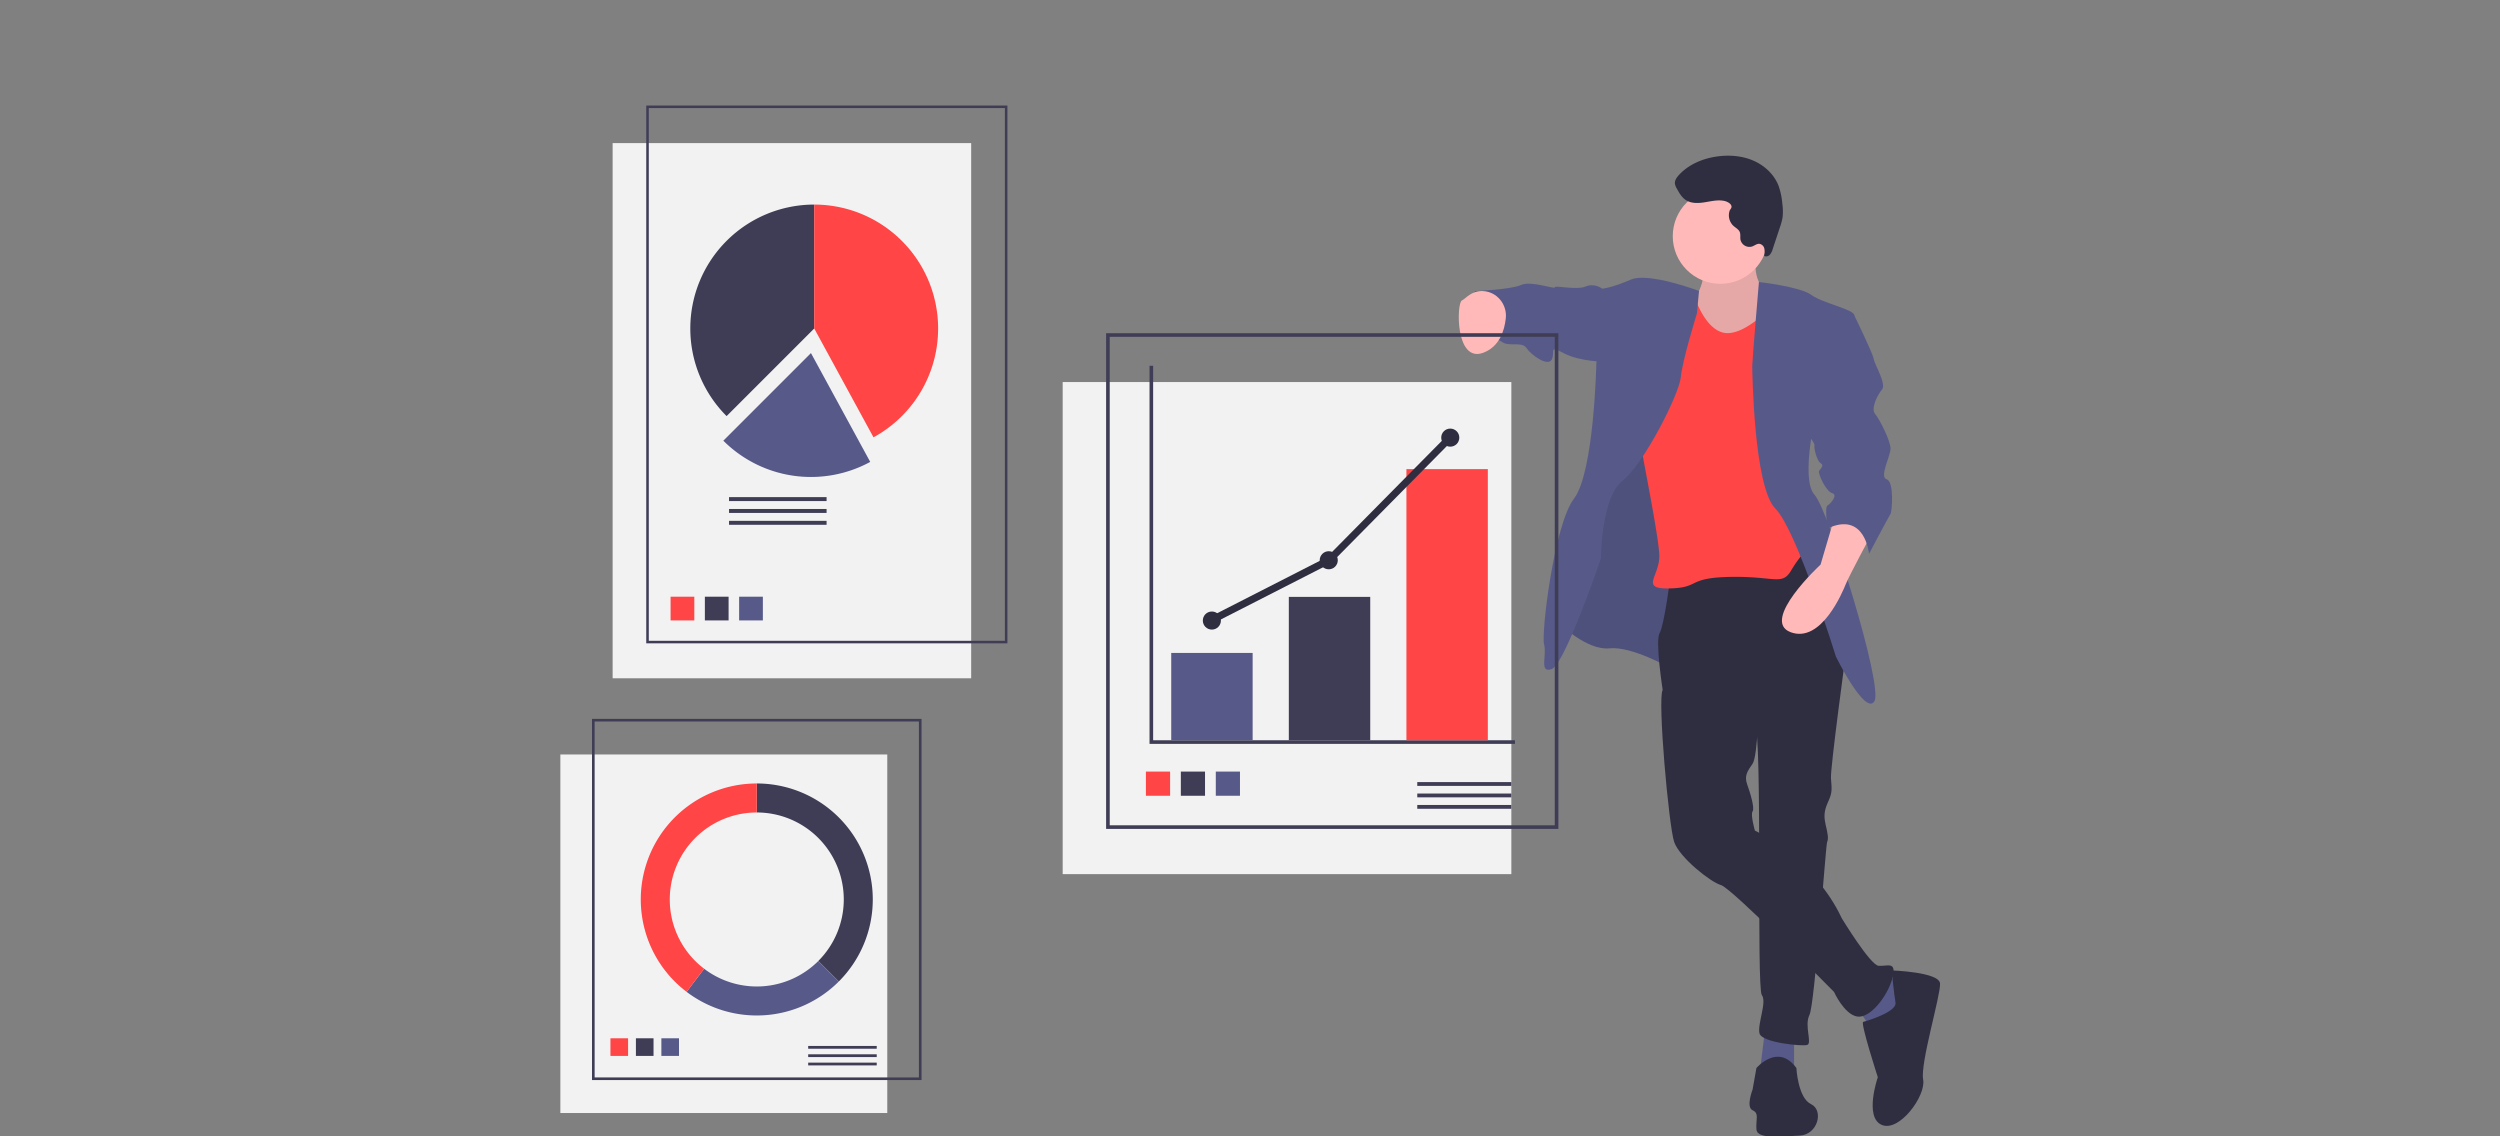 <?xml version="1.0" encoding="UTF-8" standalone="no"?>
<svg
   xmlns:dc="http://purl.org/dc/elements/1.1/"
   xmlns:cc="http://creativecommons.org/ns#"
   xmlns:rdf="http://www.w3.org/1999/02/22-rdf-syntax-ns#"
   xmlns:svg="http://www.w3.org/2000/svg"
   xmlns="http://www.w3.org/2000/svg"
   xmlns:xlink="http://www.w3.org/1999/xlink"
   xmlns:sodipodi="http://sodipodi.sourceforge.net/DTD/sodipodi-0.dtd"
   xmlns:inkscape="http://www.inkscape.org/namespaces/inkscape"
   width="1100"
   height="500"
   data-name="Layer 1"
   version="1.1"
   viewBox="0 0 1100 500"
   id="svg157"
   sodipodi:docname="Drr.svg"
   inkscape:version="0.92.5 (2060ec1f9f, 2020-04-08)">
  <rect x="0" y="0" width="1100" height="500" fill="#808080" stroke="none"/>
  <sodipodi:namedview
     pagecolor="#ffffff"
     bordercolor="#666666"
     borderopacity="1"
     objecttolerance="10"
     gridtolerance="10"
     guidetolerance="10"
     inkscape:pageopacity="0"
     inkscape:pageshadow="2"
     inkscape:window-width="1366"
     inkscape:window-height="705"
     id="namedview159"
     showgrid="false"
     inkscape:zoom="0.26004603"
     inkscape:cx="628.3729"
     inkscape:cy="412.90451"
     inkscape:window-x="-8"
     inkscape:window-y="399"
     inkscape:window-maximized="1"
     inkscape:current-layer="svg157" />
  <defs
     id="defs15">
    <linearGradient
       id="deacd444-d5db-4c24-9492-02e57292be3c"
       x1="675.05"
       x2="675.05"
       y1="606.02"
       y2="240.27"
       gradientUnits="userSpaceOnUse">
      <stop
         stop-color="gray"
         stop-opacity=".25"
         offset="0"
         id="stop4" />
      <stop
         stop-color="gray"
         stop-opacity=".12"
         offset=".54"
         id="stop6" />
      <stop
         stop-color="gray"
         stop-opacity=".1"
         offset="1"
         id="stop8" />
    </linearGradient>
    <linearGradient
       id="a1de9c2c-a914-4f57-a703-6b671b828453"
       x1="473.94"
       x2="473.94"
       y1="635.65"
       y2="301.65"
       gradientTransform="translate(-82,-130)"
       xlink:href="#deacd444-d5db-4c24-9492-02e57292be3c" />
    <linearGradient
       id="33ead0d0-8f65-4117-bca2-44ecb419ecb0"
       x1="363.44"
       x2="363.44"
       y1="662.65"
       y2="401.65"
       gradientTransform="translate(-82,-130)"
       xlink:href="#deacd444-d5db-4c24-9492-02e57292be3c" />
    <linearGradient
       id="9a5964b5-9011-4675-8f60-8033350848c0"
       x1="849.68"
       x2="849.68"
       y1="703.66"
       y2="385.5"
       gradientTransform="translate(-82,-130)"
       xlink:href="#deacd444-d5db-4c24-9492-02e57292be3c" />
    <linearGradient
       id="linearGradient949"
       x1="675.05"
       x2="675.05"
       y1="606.02"
       y2="240.27"
       gradientTransform="translate(-82,-130)"
       gradientUnits="userSpaceOnUse"
       xlink:href="#deacd444-d5db-4c24-9492-02e57292be3c" />
    <clipPath
       id="a-4-8-9-3-1">
      <rect
         y="0"
         x="0"
         width="91"
         height="100.34"
         id="rect4" />
    </clipPath>
  </defs>
  <title
     id="title17">web_devices</title>
  <g
     transform="matrix(1.179,0,0,1.179,924.62,-524.216)"
     style="fill:#ffb8b8"
     id="g18" />
  <g
     id="g989"
     transform="translate(16.859,-41.573)">
    <g
       id="g32"
       transform="matrix(0,-0.58,-0.58,0,426.408,340.02)">
      <rect
         id="rect8"
         height="272"
         width="406"
         y="27.5"
         x="0"
         style="fill:#f2f2f2;stroke-width:0.965" />
      <rect
         id="rect10"
         stroke-miterlimit="10"
         height="272.07"
         width="406.07"
         y="0.965"
         x="27.465"
         style="fill:none;stroke:#3f3d56;stroke-width:1.93;stroke-miterlimit:10" />
      <path
         id="path12"
         d="m 198.9,213.04 a 94,94 0 0 0 160.47,-66.468 h -94 z"
         inkscape:connector-curvature="0"
         style="fill:#3f3d56" />
      <path
         id="path14"
         d="M 359.37,146.57 A 94.011,94.011 0 0 0 182.81,101.602 l 82.564,44.968 z"
         inkscape:connector-curvature="0"
         style="fill:#ff4545" />
      <path
         id="path16"
         d="m 180.25,215.52 66.468,-66.468 -82.564,-44.968 a 94.049,94.049 0 0 0 16.096,111.44 z"
         inkscape:connector-curvature="0"
         style="fill:#575a89" />
      <rect
         id="rect18"
         height="18"
         width="18"
         y="-61.894"
         x="-255.53"
         transform="matrix(0,-1,-1,0,0,0)"
         style="fill:#ff4545" />
      <rect
         id="rect20"
         height="18"
         width="18"
         y="-61.894"
         x="-229.53"
         transform="matrix(0,-1,-1,0,0,0)"
         style="fill:#3f3d56" />
      <rect
         id="rect22"
         height="18"
         width="18"
         y="-61.894"
         x="-203.53"
         transform="matrix(0,-1,-1,0,0,0)"
         style="fill:#575a89" />
      <g
         id="g30"
         style="fill:#3f3d56">
        <rect
           id="rect24"
           height="3"
           width="74"
           y="-137.44"
           x="137.19"
           transform="rotate(90)" />
        <rect
           id="rect26"
           height="3"
           width="74"
           y="-128.44"
           x="137.19"
           transform="rotate(90)" />
        <rect
           id="rect28"
           height="3"
           width="74"
           y="-119.44"
           x="137.19"
           transform="rotate(90)" />
      </g>
    </g>
    <g
       id="g58"
       transform="matrix(0.58,0,0,0.58,150.241,137.771)">
      <rect
         id="rect34"
         height="272"
         width="248"
         y="406.5"
         x="137"
         style="fill:#f2f2f2" />
      <rect
         id="rect36"
         stroke-miterlimit="10"
         height="272"
         width="248"
         y="380.5"
         x="162"
         style="fill:none;stroke:#3f3d56;stroke-width:2;stroke-miterlimit:10" />
      <rect
         id="rect38"
         height="13.371"
         width="13.371"
         y="621.81"
         x="175"
         style="fill:#ff4545" />
      <rect
         id="rect40"
         height="13.371"
         width="13.371"
         y="621.81"
         x="194.31"
         style="fill:#3f3d56" />
      <rect
         id="rect42"
         height="13.371"
         width="13.371"
         y="621.81"
         x="213.63"
         style="fill:#575a89" />
      <g
         id="g52"
         style="fill:#3f3d56">
        <rect
           id="rect44"
           height="2.108"
           width="52"
           y="627.62"
           x="325" />
        <rect
           id="rect46"
           height="2.108"
           width="52"
           y="633.95"
           x="325" />
        <rect
           id="rect48"
           height="2.108"
           width="52"
           y="640.27"
           x="325" />
        <path
           id="path50"
           d="m 286,428.5 v 22 a 66,66 0 0 1 46.669,112.67 l 15.556,15.556 A 88,88 0 0 0 286,428.496 Z"
           inkscape:connector-curvature="0" />
      </g>
      <path
         id="path54"
         d="m 348.23,578.73 -15.556,-15.556 a 65.983,65.983 0 0 1 -86.6,5.872 l -13.316,17.521 a 87.998,87.998 0 0 0 115.47,-7.836 z"
         inkscape:connector-curvature="0"
         style="fill:#575a89" />
      <path
         id="path56"
         d="m 220,516.5 a 66,66 0 0 1 66,-66 v -22 a 87.999,87.999 0 0 0 -53.247,158.06 l 13.316,-17.521 A 65.885,65.885 0 0 1 220,516.498 Z"
         inkscape:connector-curvature="0"
         style="fill:#ff4545" />
    </g>
    <path
       id="path60"
       d="m 755.822,148.37 c 0,0 -2.366,17.576 3.718,19.603 6.084,2.028 4.394,17.576 4.394,17.576 l -18.251,13.858 -16.223,1.352 -4.056,-20.955 2.366,-5.408 c 0,0 9.126,-10.816 2.704,-21.969 -6.422,-11.153 25.349,-4.056 25.349,-4.056 z"
       style="fill:#ffb9b9;stroke-width:0.58"
       inkscape:connector-curvature="0" />
    <path
       id="path62"
       d="m 755.822,148.37 c 0,0 -2.366,17.576 3.718,19.603 6.084,2.028 4.394,17.576 4.394,17.576 l -18.251,13.858 -16.223,1.352 -4.056,-20.955 2.366,-5.408 c 0,0 9.126,-10.816 2.704,-21.969 -6.422,-11.153 25.349,-4.056 25.349,-4.056 z"
       style="opacity:0.1;stroke-width:0.58"
       inkscape:connector-curvature="0" />
    <path
       id="path64"
       d="m 738.925,285.259 -21.293,50.022 c 0,0 -16.561,-9.464 -26.363,-8.449 -9.802,1.014 -21.969,-10.816 -21.969,-10.816 l 12.167,-58.808 22.645,-62.53 31.433,19.941 z"
       style="fill:#575a89;stroke-width:0.58"
       inkscape:connector-curvature="0" />
    <path
       id="path66"
       d="m 738.925,285.259 -21.293,50.022 c 0,0 -16.561,-9.464 -26.363,-8.449 -9.802,1.014 -21.969,-10.816 -21.969,-10.816 l 12.167,-58.808 22.645,-62.53 31.433,19.941 z"
       style="opacity:0.1;stroke-width:0.58"
       inkscape:connector-curvature="0" />
    <polygon
       id="polygon68"
       points="938.04,739.04 960.19,743.71 960.19,771.69 933.96,771.69 "
       style="fill:#575a89"
       transform="matrix(0.58,0,0,0.58,215.629,66.618)" />
    <polygon
       id="polygon70"
       points="1019.1,737.3 1005.1,717.48 1028.4,695.33 1047.6,706.99 1033.6,739.04 "
       style="fill:#575a89"
       transform="matrix(0.58,0,0,0.58,215.629,66.618)" />
    <g
       id="g80"
       style="fill:#2f2e41"
       transform="matrix(0.58,0,0,0.58,215.629,66.618)">
      <path
         id="path72"
         d="m 965.43,368.91 34.391,81.023 c 0,0 -12.241,89.766 -11.658,97.344 0.583,7.578 1.166,10.492 -1.749,16.904 -2.914,6.412 -4.08,10.492 -2.332,18.07 1.749,7.578 2.332,10.492 1.166,13.407 -1.166,2.915 -9.326,122.99 -13.407,131.15 -4.081,8.16 2.332,21.567 -1.749,22.733 -4.08,1.166 -34.391,-1.749 -36.14,-8.743 -1.749,-6.995 5.829,-23.899 1.749,-29.145 -4.08,-5.246 0.583,-194.1 -5.246,-206.93 -5.829,-12.83 -69.948,-24.482 -69.948,-24.482 0,0 -5.829,-37.305 -2.332,-43.134 3.497,-5.829 8.161,-42.551 8.161,-42.551 z"
         inkscape:connector-curvature="0" />
      <path
         id="path74"
         d="m 931.62,767.02 c 0,0 16.321,-19.236 30.311,0 0,0 1.166,22.733 11.075,27.396 9.909,4.663 5.246,23.316 -8.743,23.899 -13.99,0.583 -32.059,2.914 -32.642,-4.663 -0.583,-7.578 2.332,-12.241 -2.914,-14.572 -5.246,-2.331 0,-15.738 0,-15.738 z"
         inkscape:connector-curvature="0" />
      <path
         id="path76"
         d="m 933.37,488.4 c 0,0 -0.583,41.969 -4.663,47.798 -4.08,5.829 -6.412,9.326 -4.08,15.738 2.332,6.412 5.829,18.07 4.08,20.401 -1.749,2.331 1.749,14.572 1.749,14.572 0,0 44.883,21.567 65.867,66.45 0,0 21.567,35.557 27.979,36.14 6.412,0.583 13.99,-4.08 10.492,9.326 -3.497,13.407 -16.904,30.894 -26.813,29.145 -9.909,-1.749 -17.487,-18.653 -17.487,-18.653 0,0 -77.525,-78.691 -85.686,-81.023 -8.161,-2.332 -31.476,-20.984 -35.557,-32.642 -4.081,-11.658 -12.824,-109 -8.743,-115.41 4.081,-6.41 19.236,-15.155 19.236,-15.155 z"
         inkscape:connector-curvature="0" />
      <path
         id="path78"
         d="m 1034.2,693 c 0,0 36.14,1.166 36.722,9.909 0.582,8.743 -15.155,60.621 -12.824,72.862 2.332,12.241 -18.07,40.22 -31.476,34.391 -13.407,-5.829 -2.914,-36.14 -2.914,-36.14 0,0 -13.407,-41.386 -11.075,-41.969 2.332,-0.583 25.647,-7.578 24.482,-14.572 -1.165,-6.994 -2.914,-24.482 -2.914,-24.482 z"
         inkscape:connector-curvature="0" />
    </g>
    <circle
       id="circle82"
       r="20.955"
       cy="145.5"
       cx="740.108"
       style="fill:#ffb9b9;stroke-width:0.58" />
    <path
       id="path84"
       d="m 761.232,177.78 c 0,0 -11.491,12.167 -19.941,10.14 -8.45,-2.028 -12.843,-16.561 -12.843,-16.561 l -15.209,-2.704 c 0,0 -10.816,47.994 -10.816,52.726 0,4.732 10.816,55.768 10.816,64.896 0,9.128 -8.788,14.534 4.732,14.196 13.519,-0.338 7.098,-4.732 26.701,-5.07 19.603,-0.338 22.645,4.056 26.701,-3.042 a 56.548,56.548 0 0 1 10.14,-12.505 l -7.098,-25.011 -1.014,-70.642 c 0,0 -8.665,-16.899 -12.613,-15.547 0,0 2.136,7.436 0.446,9.126 z"
       style="fill:#ff4545;stroke-width:0.58"
       inkscape:connector-curvature="0" />
    <path
       id="path86"
       d="m 757.068,165.661 c 0,0 18.02,1.975 23.09,5.693 5.07,3.718 19.265,6.422 18.927,9.126 -0.338,2.704 -16.561,41.234 -16.561,41.234 0,0 -7.436,30.419 -1.014,37.517 6.422,7.098 30.419,84.495 26.363,90.919 -4.056,6.422 -16.899,-19.603 -16.899,-19.603 0,0 -17.238,-55.768 -26.701,-65.232 -9.464,-9.464 -10.14,-60.501 -10.14,-62.866 0,-2.366 2.935,-36.788 2.935,-36.788 z"
       style="fill:#575a89;stroke-width:0.58"
       inkscape:connector-curvature="0" />
    <path
       id="path88"
       d="m 730.709,169.581 c 0,0 -22.204,-8.367 -29.978,-4.987 -7.773,3.38 -12.505,4.056 -12.505,4.056 l -2.704,33.123 c 0,0 -1.014,47.656 -9.802,59.15 -8.788,11.494 -14.534,59.486 -13.182,64.217 1.352,4.732 -2.366,12.844 3.38,10.816 5.746,-2.028 21.631,-48.67 21.631,-48.67 0,0 0,-26.701 9.464,-34.137 9.464,-7.436 25.011,-38.192 25.687,-45.628 0.676,-7.436 7.098,-28.053 7.098,-28.053 z"
       style="fill:#575a89;stroke-width:0.58"
       inkscape:connector-curvature="0" />
    <path
       id="path90"
       d="m 806.836,276.133 c 0,0 -10.14,18.927 -11.491,22.307 -1.352,3.38 -10.816,26.363 -24.335,21.293 -13.52,-5.07 13.182,-29.743 13.182,-29.743 l 6.084,-20.617 c 0,0 15.885,-3.38 16.561,6.76 z"
       style="fill:#ffb9b9;stroke-width:0.58"
       inkscape:connector-curvature="0" />
    <path
       id="path92"
       d="m 691.604,168.653 h -3.38 c 0,0 -3.38,-2.704 -7.436,-1.014 -4.056,1.69 -13.52,-0.676 -13.52,0.338 0,1.014 -10.478,-3.042 -14.871,-1.014 -4.393,2.028 -20.279,2.704 -20.279,2.704 0,0 -6.422,16.223 -2.028,19.265 4.394,3.042 10.816,0.676 13.858,3.042 3.042,2.366 8.787,-0.338 10.816,2.704 2.028,3.042 9.464,8.449 11.154,5.07 1.69,-3.38 -1.69,-6.422 5.408,-2.704 7.098,3.718 18.251,3.718 18.251,3.718 z"
       style="fill:#575a89;stroke-width:0.58"
       inkscape:connector-curvature="0" />
    <path
       id="path94"
       d="m 741.998,130.018 c -2.836,-0.655 -5.779,0.071 -8.651,0.542 -2.872,0.471 -6.037,0.626 -8.467,-0.977 -1.794,-1.183 -2.897,-3.141 -3.933,-5.025 a 5.783,5.783 0 0 1 -0.846,-2.217 c -0.122,-1.393 0.764,-2.664 1.705,-3.698 4.37,-4.804 10.757,-7.433 17.197,-8.269 5.294,-0.687 10.814,-0.227 15.703,1.918 4.889,2.144 9.092,6.071 11.014,11.052 a 31.385,31.385 0 0 1 1.645,7.892 23.575,23.575 0 0 1 0.111,5.977 25.622,25.622 0 0 1 -1.158,4.33 l -3.184,9.614 a 6.334,6.334 0 0 1 -1.252,2.478 2.166,2.166 0 0 1 -2.536,0.556 7.893,7.893 0 0 0 0.114,-3.189 2.691,2.691 0 0 0 -2.123,-2.141 c -1.174,-0.125 -2.176,0.785 -3.289,1.177 a 4.047,4.047 0 0 1 -5.109,-3.041 c -0.176,-1.099 0.119,-2.276 -0.297,-3.308 -0.488,-1.209 -1.783,-1.843 -2.755,-2.712 a 6.341,6.341 0 0 1 -1.74,-6.59 c 0.26,-0.8 0.996,-1.164 0.848,-2.083 -0.193,-1.206 -1.971,-2.049 -2.995,-2.286 z"
       style="fill:#2f2e41;stroke-width:0.58"
       inkscape:connector-curvature="0" />
    <path
       id="path96"
       d="m 635.615,169.645 c 6.163,0.268 10.742,5.857 10.075,11.989 -0.604,5.556 -2.832,12.469 -9.85,15.125 -12.505,4.732 -11.829,-21.969 -9.464,-22.983 1.577,-0.676 4.056,-4.356 9.239,-4.131 z"
       style="fill:#ffb9b9;stroke-width:0.58"
       inkscape:connector-curvature="0" />
    <path
       id="path98"
       d="m 795.367,178.673 3.718,1.806 c 0,0 8.112,16.561 8.449,18.927 0.337,2.366 5.746,11.154 3.718,13.52 -2.028,2.366 -5.07,8.449 -3.042,10.816 2.028,2.366 6.76,11.829 6.76,15.209 0,3.38 -5.07,12.505 -1.69,13.52 3.38,1.014 2.366,14.196 1.69,15.209 -0.676,1.014 -9.464,17.576 -9.464,17.576 0,0 -1.69,-18.927 -18.251,-11.154 0,0 -1.352,-9.464 0,-10.14 1.352,-0.676 4.732,-4.732 2.028,-5.408 -2.704,-0.676 -6.422,-8.787 -5.746,-9.802 0.676,-1.014 2.366,-2.366 0.676,-3.38 -1.69,-1.014 -3.042,-6.76 -2.704,-7.774 0.338,-1.014 -3.718,-5.746 -3.718,-5.746 z"
       style="fill:#575a89;stroke-width:0.58"
       inkscape:connector-curvature="0" />
    <g
       id="g136"
       transform="matrix(0.796,0,0,0.796,47.151,21.425)">
      <rect
         id="rect100"
         height="272"
         width="248"
         y="236.5"
         x="507"
         style="fill:#f2f2f2" />
      <rect
         id="rect102"
         stroke-miterlimit="10"
         height="272"
         width="248"
         y="210.5"
         x="532"
         style="fill:none;stroke:#3f3d56;stroke-width:2;stroke-miterlimit:10" />
      <polyline
         id="polyline104"
         stroke-miterlimit="10"
         points="556 227.5 556 435.5 757 435.5"
         style="fill:none;stroke:#3f3d56;stroke-width:2;stroke-miterlimit:10" />
      <rect
         id="rect106"
         height="48.266"
         width="45"
         y="386.23"
         x="567"
         style="fill:#575a89;stroke-width:0.819" />
      <rect
         id="rect108"
         height="79.246"
         width="45"
         y="355.25"
         x="632"
         style="fill:#3f3d56;stroke-width:0.809" />
      <rect
         id="rect110"
         height="149.87"
         width="45"
         y="284.63"
         x="697"
         style="fill:#ff4545;stroke-width:0.918" />
      <rect
         id="rect112"
         height="13.371"
         width="13.371"
         y="451.81"
         x="553"
         style="fill:#ff4545" />
      <rect
         id="rect114"
         height="13.371"
         width="13.371"
         y="451.81"
         x="572.31"
         style="fill:#3f3d56" />
      <rect
         id="rect116"
         height="13.371"
         width="13.371"
         y="451.81"
         x="591.63"
         style="fill:#575a89" />
      <g
         id="g124"
         style="fill:#3f3d56">
        <rect
           id="rect118"
           height="2.108"
           width="52"
           y="457.62"
           x="703" />
        <rect
           id="rect120"
           height="2.108"
           width="52"
           y="463.95"
           x="703" />
        <rect
           id="rect122"
           height="2.108"
           width="52"
           y="470.27"
           x="703" />
      </g>
      <path
         id="path126"
         d="m 589.56,367.97 64.663,-33.018 67.52,-68.344"
         inkscape:connector-curvature="0"
         style="fill:none;stroke:#2f2e41;stroke-width:4" />
      <g
         id="g134"
         style="fill:#2f2e41;stroke-width:0">
        <circle
           id="circle128"
           style="paint-order:normal"
           r="5"
           cy="368.33"
           cx="589.46" />
        <circle
           id="circle130"
           style="paint-order:normal"
           r="5"
           cy="335"
           cx="654.07" />
        <circle
           id="circle132"
           style="paint-order:normal"
           r="5"
           cy="267.22"
           cx="721.24" />
      </g>
    </g>
  </g>
</svg>
